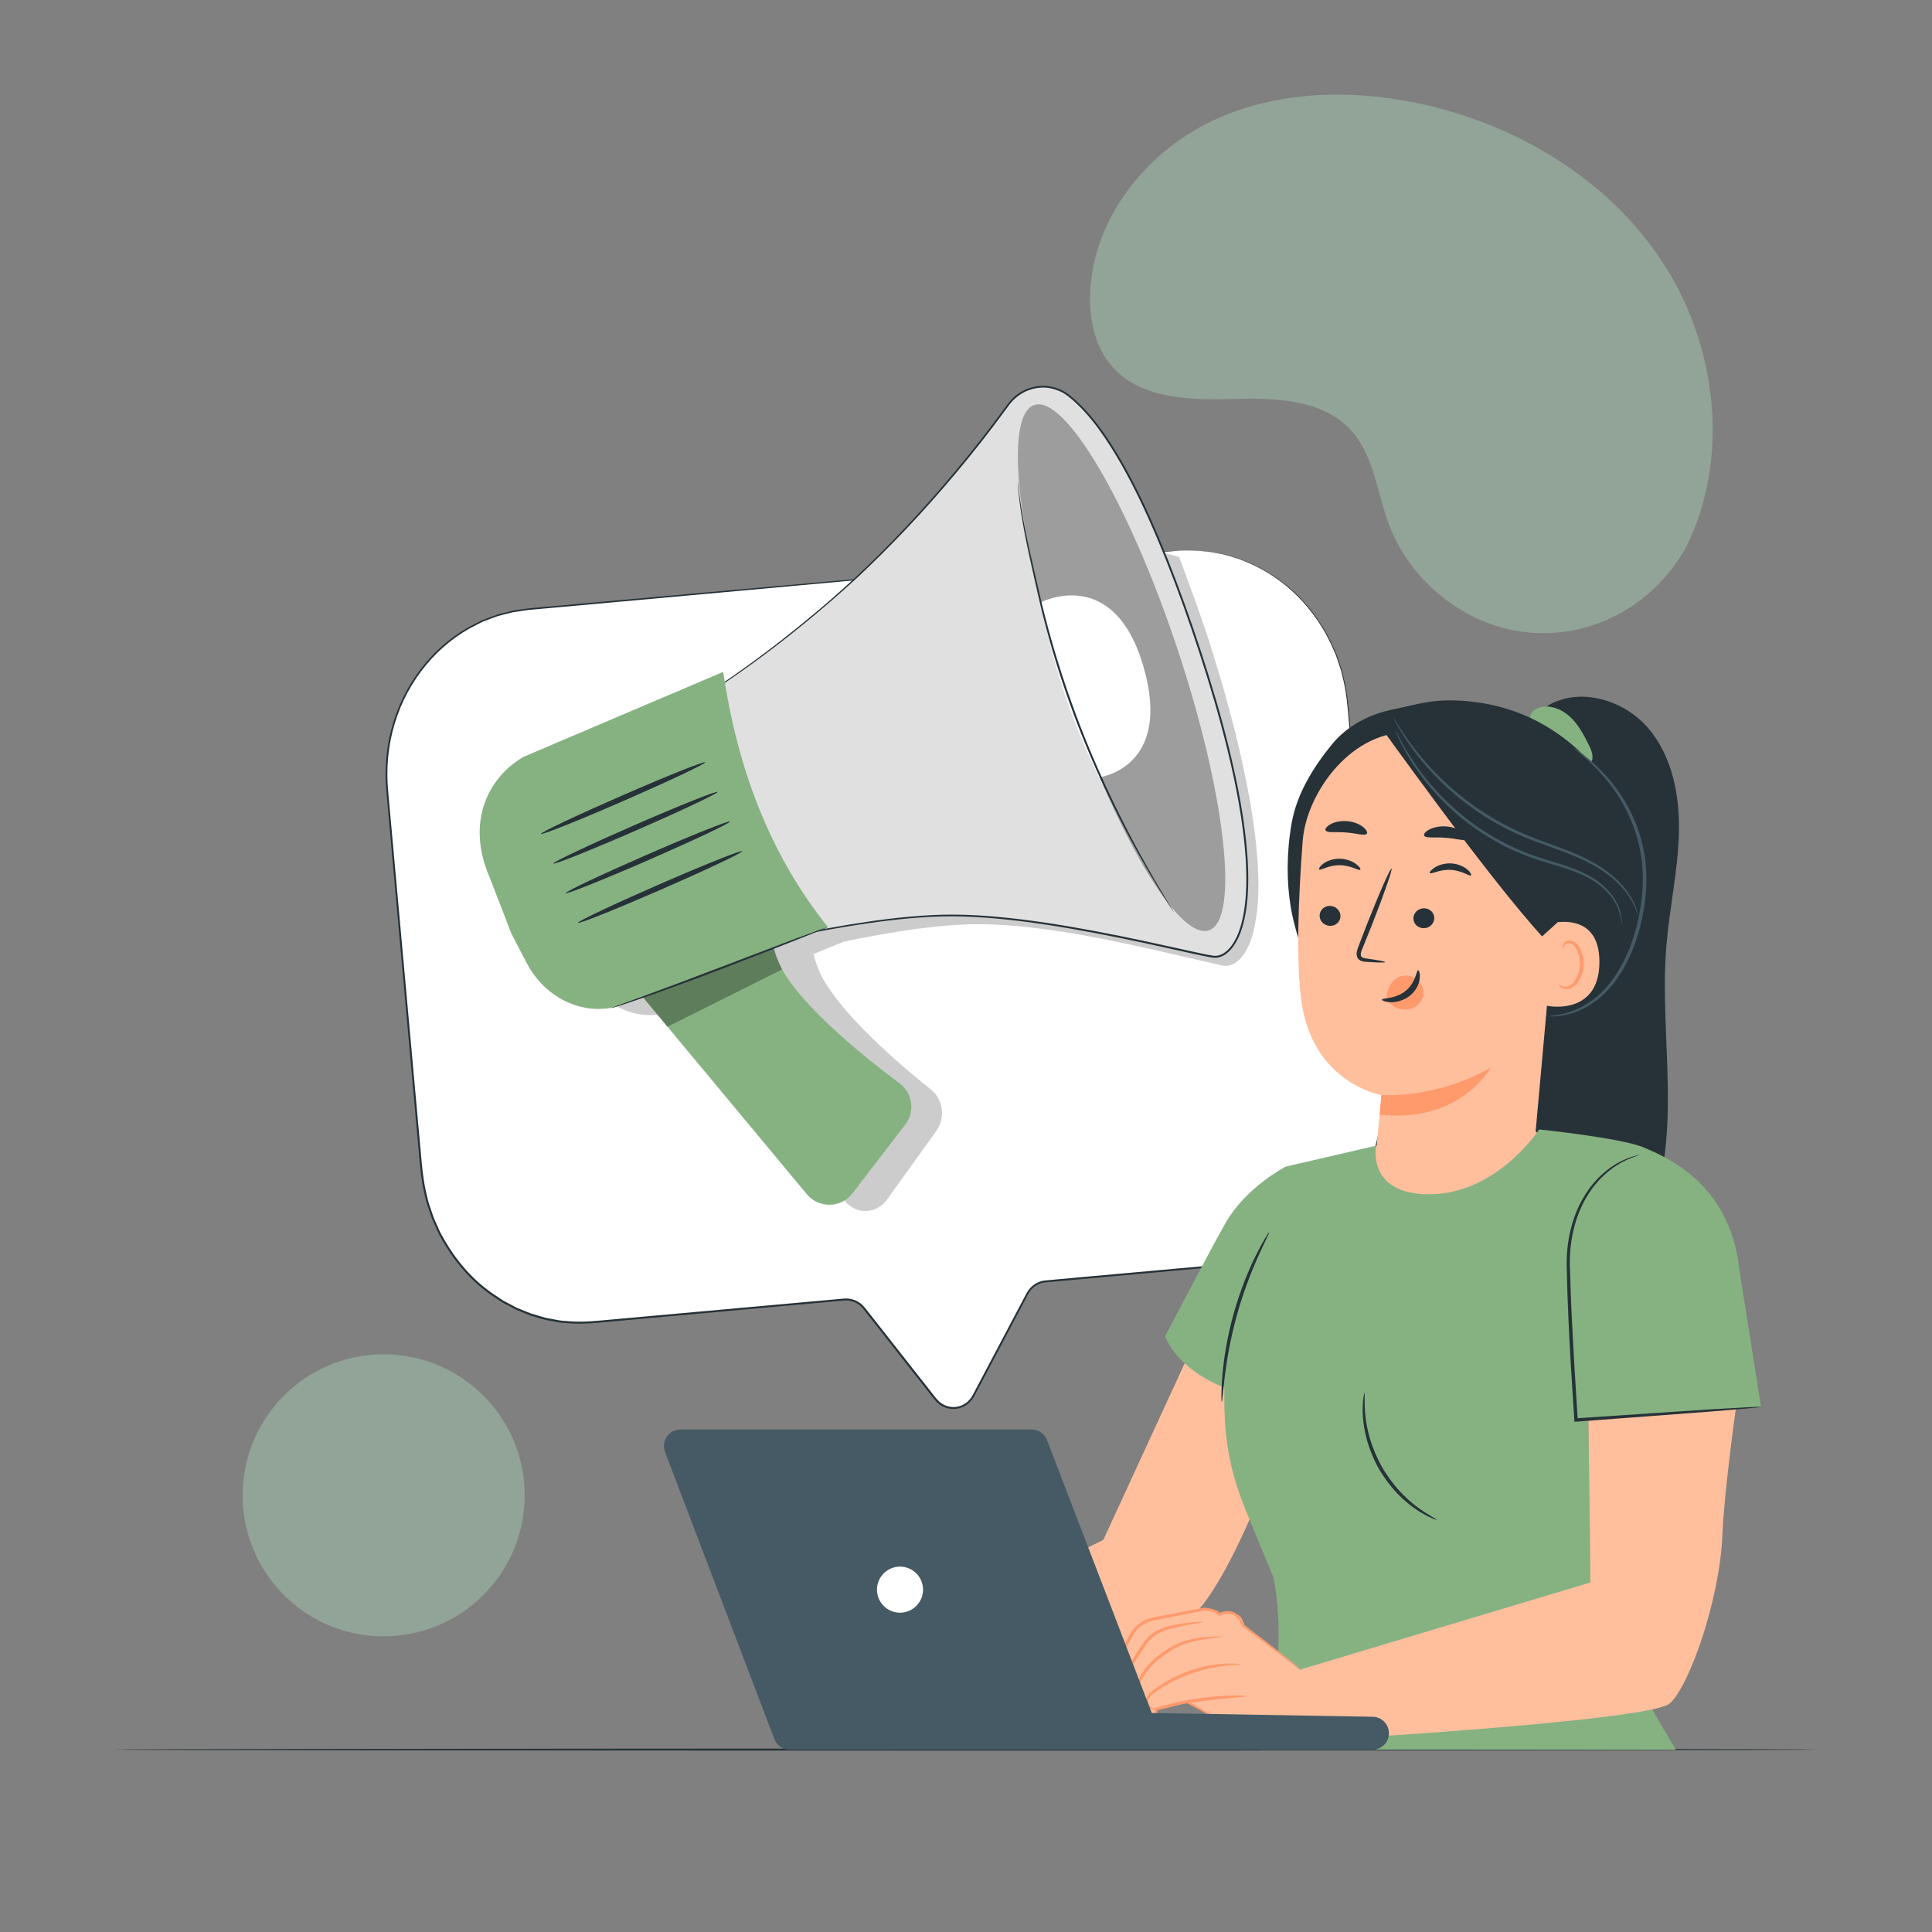 <svg width="154" height="154" viewBox="0 0 154 154" fill="none" xmlns="http://www.w3.org/2000/svg">
<rect x="0" y="0" width="154" height="154" fill="#808080" stroke="none"/>
<path d="M134.384 43.653L134.085 44.143C131.556 48.279 127.001 50.765 122.205 50.444C121.589 50.404 120.976 50.318 120.37 50.186C116.014 49.237 112.229 45.929 110.671 41.7C109.753 39.215 109.506 36.353 107.757 34.376C105.481 31.804 101.603 31.709 98.197 31.804C94.787 31.9 90.906 31.795 88.642 29.214C87.226 27.597 86.779 25.302 86.902 23.14C87.226 17.424 91.227 12.323 96.302 9.798C101.378 7.272 107.347 7.066 112.888 8.202C120.653 9.794 128.026 14.119 132.446 20.778C136.866 27.437 137.959 36.492 134.384 43.65V43.653Z" fill="#BCF5CC" fill-opacity="0.3"/>
<path d="M30.581 130.435C36.79 130.435 41.823 125.402 41.823 119.193C41.823 112.984 36.79 107.951 30.581 107.951C24.373 107.951 19.339 112.984 19.339 119.193C19.339 125.402 24.373 130.435 30.581 130.435Z" fill="#BCF5CC" fill-opacity="0.3"/>
<path d="M144.911 139.459C144.911 139.503 114.502 139.54 77.003 139.54C39.504 139.54 9.089 139.503 9.089 139.459C9.089 139.416 39.489 139.379 77.003 139.379C114.518 139.379 144.911 139.416 144.911 139.459Z" fill="#263238"/>
<path d="M93.764 43.915L42.116 48.572C35.232 49.194 30.19 55.662 30.855 63.023L33.578 93.204C34.24 100.565 40.36 106.026 47.244 105.407L67.292 103.599C67.898 103.543 68.496 103.811 68.887 104.313L74.558 111.53C75.395 112.596 76.963 112.457 77.597 111.256L81.885 103.14C82.183 102.576 82.722 102.207 83.329 102.151L98.892 100.747C105.776 100.125 110.818 93.657 110.153 86.296L107.43 56.115C106.768 48.753 100.648 43.292 93.764 43.912V43.915Z" fill="white"/>
<path d="M93.764 43.914C93.764 43.914 93.986 43.902 94.424 43.884C94.531 43.881 94.655 43.874 94.79 43.868C94.926 43.862 95.073 43.853 95.234 43.868C95.557 43.893 95.93 43.911 96.355 43.952C96.564 43.988 96.786 44.029 97.02 44.069C97.254 44.115 97.504 44.139 97.753 44.222C98.006 44.296 98.27 44.37 98.545 44.45C98.822 44.524 99.093 44.66 99.382 44.768C100.528 45.242 101.797 45.963 103.001 47.047C104.206 48.125 105.342 49.569 106.174 51.356C106.275 51.581 106.377 51.809 106.479 52.036C106.586 52.264 106.648 52.514 106.737 52.754C106.817 52.997 106.91 53.241 106.981 53.493C107.042 53.749 107.101 54.005 107.162 54.266C107.409 55.307 107.492 56.419 107.597 57.559C108.013 62.127 108.484 67.329 109.007 73.076C109.269 75.95 109.54 78.962 109.827 82.1C109.897 82.886 109.968 83.677 110.042 84.478C110.079 84.879 110.116 85.279 110.153 85.686L110.209 86.292L110.236 86.908C110.316 88.55 110.119 90.238 109.602 91.864C109.087 93.487 108.256 95.049 107.129 96.401C106.001 97.756 104.575 98.902 102.934 99.687C102.117 100.091 101.24 100.371 100.343 100.58C100.122 100.651 99.888 100.66 99.663 100.7L98.976 100.799C98.517 100.848 98.055 100.885 97.593 100.928C95.742 101.095 93.863 101.267 91.963 101.437C90.062 101.609 88.137 101.782 86.191 101.957C85.217 102.046 84.241 102.136 83.259 102.225C82.787 102.284 82.353 102.561 82.079 102.949C81.943 103.14 81.842 103.374 81.722 103.589L81.374 104.252C80.44 106.02 79.498 107.803 78.546 109.605C78.309 110.054 78.069 110.507 77.832 110.96C77.712 111.182 77.604 111.425 77.425 111.628C77.256 111.832 77.043 112.004 76.8 112.124C76.316 112.361 75.728 112.367 75.235 112.149C74.986 112.041 74.77 111.872 74.588 111.671C74.407 111.471 74.262 111.265 74.099 111.062C72.814 109.429 71.521 107.781 70.218 106.121C69.891 105.705 69.565 105.29 69.238 104.874C69.075 104.667 68.912 104.452 68.746 104.255C68.576 104.064 68.367 103.91 68.136 103.805C67.902 103.7 67.649 103.651 67.394 103.657C67.138 103.673 66.864 103.703 66.602 103.725C66.069 103.774 65.536 103.82 65.003 103.87C60.731 104.255 56.398 104.646 52.012 105.043C50.916 105.142 49.822 105.24 48.732 105.339C47.645 105.434 46.548 105.564 45.455 105.484C45.181 105.462 44.906 105.45 44.638 105.419L43.831 105.274C43.699 105.25 43.563 105.231 43.431 105.197L43.04 105.083L42.258 104.852L41.503 104.544L41.127 104.39L40.767 104.199L40.049 103.82L39.372 103.374C37.567 102.179 36.147 100.491 35.133 98.631C35.069 98.514 34.998 98.403 34.943 98.283L34.779 97.919L34.456 97.192C34.361 96.946 34.283 96.693 34.197 96.444C34.12 96.191 34.012 95.948 33.96 95.689C33.689 94.673 33.538 93.626 33.452 92.594C32.706 84.318 31.989 76.338 31.305 68.733C31.136 66.833 30.966 64.954 30.8 63.103C30.628 61.243 30.8 59.37 31.336 57.633C32.383 54.149 34.825 51.22 37.89 49.708L38.463 49.425L39.057 49.203C39.255 49.129 39.452 49.052 39.652 48.984L40.262 48.827C40.465 48.778 40.668 48.719 40.872 48.673L41.491 48.584L42.107 48.495L42.72 48.439C44.352 48.294 45.95 48.15 47.521 48.008C50.66 47.727 53.672 47.456 56.549 47.198C68.049 46.172 77.354 45.34 83.788 44.768C87.004 44.484 89.499 44.266 91.196 44.115C92.04 44.041 92.686 43.985 93.121 43.948C93.555 43.911 93.777 43.896 93.777 43.896C93.777 43.896 93.555 43.921 93.121 43.964C92.686 44.004 92.04 44.065 91.196 44.145C89.502 44.303 87.007 44.531 83.791 44.829C77.36 45.414 68.056 46.264 56.558 47.312C53.684 47.574 50.672 47.845 47.534 48.131C45.966 48.273 44.364 48.417 42.732 48.565L42.119 48.621L41.509 48.71L40.896 48.799C40.696 48.846 40.496 48.901 40.296 48.95L39.692 49.104C39.495 49.169 39.301 49.249 39.104 49.32L38.515 49.542L37.949 49.822C34.918 51.319 32.503 54.217 31.468 57.67C30.939 59.392 30.769 61.243 30.942 63.087C31.108 64.939 31.28 66.817 31.45 68.718C32.137 76.322 32.857 84.302 33.606 92.575C33.692 93.61 33.843 94.636 34.111 95.646C34.16 95.902 34.268 96.142 34.345 96.391C34.431 96.638 34.505 96.887 34.601 97.131L34.921 97.848L35.081 98.209C35.137 98.326 35.208 98.44 35.272 98.554C36.276 100.392 37.678 102.059 39.461 103.238L40.129 103.679L40.838 104.055L41.192 104.242L41.565 104.393L42.31 104.695L43.083 104.923L43.471 105.037C43.6 105.068 43.736 105.086 43.868 105.114L44.663 105.259C44.931 105.293 45.202 105.302 45.47 105.324C46.548 105.407 47.632 105.277 48.722 105.182C49.813 105.083 50.906 104.985 52.003 104.886C56.389 104.492 60.722 104.101 64.994 103.716C65.527 103.666 66.06 103.62 66.593 103.571C66.861 103.549 67.119 103.519 67.394 103.503C67.674 103.494 67.951 103.553 68.207 103.663C68.459 103.777 68.687 103.947 68.872 104.153C69.047 104.366 69.204 104.572 69.371 104.781C69.697 105.197 70.024 105.613 70.35 106.029C71.656 107.689 72.95 109.337 74.231 110.969C74.391 111.169 74.548 111.388 74.715 111.57C74.881 111.751 75.081 111.912 75.309 112.007C75.762 112.21 76.298 112.204 76.741 111.986C76.963 111.875 77.157 111.718 77.314 111.53C77.474 111.345 77.579 111.114 77.702 110.886C77.942 110.433 78.18 109.98 78.417 109.531C79.368 107.729 80.314 105.943 81.247 104.178L81.598 103.516C81.719 103.297 81.817 103.072 81.968 102.856C82.267 102.434 82.738 102.136 83.252 102.071C84.238 101.982 85.217 101.892 86.191 101.803C88.137 101.628 90.062 101.455 91.963 101.283C93.863 101.113 95.739 100.944 97.593 100.777C98.055 100.734 98.517 100.697 98.976 100.648L99.656 100.55C99.881 100.509 100.112 100.5 100.331 100.432C101.218 100.226 102.084 99.949 102.89 99.552C104.514 98.775 105.924 97.642 107.039 96.305C108.157 94.966 108.98 93.422 109.491 91.815C110.005 90.204 110.202 88.531 110.122 86.905L110.098 86.295L110.042 85.689C110.005 85.285 109.971 84.882 109.934 84.481C109.864 83.68 109.793 82.889 109.722 82.103C109.442 78.965 109.171 75.953 108.912 73.079C108.398 67.329 107.932 62.127 107.523 57.559C107.421 56.416 107.338 55.31 107.095 54.276C107.033 54.017 106.975 53.761 106.913 53.509C106.839 53.259 106.75 53.016 106.67 52.773C106.583 52.532 106.522 52.286 106.414 52.058C106.312 51.83 106.211 51.602 106.112 51.38C105.287 49.603 104.159 48.165 102.967 47.087C101.772 46.003 100.513 45.282 99.37 44.805C99.081 44.694 98.813 44.558 98.535 44.484C98.261 44.404 97.996 44.327 97.747 44.253C97.497 44.167 97.248 44.142 97.017 44.096C96.783 44.053 96.561 44.013 96.355 43.976C95.933 43.933 95.56 43.914 95.237 43.887C95.076 43.868 94.929 43.874 94.793 43.881C94.658 43.884 94.537 43.89 94.427 43.893C93.992 43.905 93.767 43.908 93.767 43.908L93.764 43.914Z" fill="#263238"/>
<g opacity="0.2">
<path d="M100.282 69.417C100.149 66.38 99.598 63.347 98.923 60.325C98.766 59.657 98.609 58.988 98.452 58.323C98.289 57.661 98.101 57.008 97.925 56.352C97.587 55.04 97.198 53.752 96.804 52.48C96.047 49.921 94.888 46.825 93.995 44.414C92.428 43.853 90.426 43.77 88.054 44.093L70.729 46.594C67.172 50.081 63.895 52.776 61.187 54.769C61.15 54.529 61.113 54.291 61.079 54.051L46.215 60.821C43.422 62.564 41.983 66.186 43.659 70.363L45.304 74.915L46.443 77.256C47.768 79.972 50.413 81.343 52.887 80.795L52.733 80.856C52.794 80.835 52.856 80.81 52.917 80.789C53.352 80.69 53.78 80.536 54.196 80.314C54.497 80.2 54.796 80.089 55.092 79.975L67.307 95.69C68.2 96.838 69.854 96.802 70.704 95.619L74.638 90.139C75.377 89.108 75.186 87.632 74.213 86.853C71.662 84.82 67.116 80.918 65.456 77.758C65.394 77.625 64.914 76.547 64.862 76.042C65.638 75.722 66.436 75.395 67.255 75.06C68.157 74.872 69.081 74.693 70.03 74.521C71.989 74.176 74.049 73.868 76.199 73.726C78.346 73.578 80.582 73.726 82.876 74.019C87.481 74.589 92.277 75.787 97.343 76.945L97.59 76.988L97.873 76.976C98.064 76.972 98.227 76.862 98.4 76.8C98.544 76.686 98.698 76.578 98.834 76.452L99.185 76.018C99.567 75.38 99.853 74.672 99.986 73.933C100.291 72.463 100.365 70.936 100.279 69.42L100.282 69.417Z" fill="black"/>
</g>
<path d="M49.668 58.998C49.668 58.998 55.886 56.632 65.542 48.461C72.602 42.486 77.973 35.574 80.351 32.291C81.494 30.714 83.631 30.338 85.162 31.512C87.524 33.323 90.934 38.041 95.123 50.334C102.508 72.001 98.544 76.48 96.743 76.267C94.941 76.052 82.96 72.802 75.232 72.972C67.504 73.144 55.917 76.316 55.917 76.316L49.668 59.001V58.998Z" fill="#E0E0E0"/>
<path d="M49.668 58.997C49.668 58.997 49.708 59.099 49.782 59.296C49.856 59.496 49.964 59.789 50.105 60.174C50.389 60.95 50.804 62.09 51.347 63.571C52.425 66.534 53.992 70.855 55.97 76.295L55.908 76.264C59.293 75.365 63.155 74.465 67.449 73.738C69.596 73.384 71.853 73.07 74.213 72.947C76.575 72.817 79.03 72.993 81.537 73.301C84.044 73.615 86.609 74.071 89.228 74.598C90.537 74.859 91.861 75.146 93.195 75.442C93.863 75.589 94.534 75.737 95.209 75.885C95.548 75.959 95.886 76.03 96.225 76.098C96.395 76.131 96.564 76.156 96.734 76.184C96.897 76.196 97.06 76.187 97.217 76.131C97.534 76.033 97.805 75.808 98.03 75.552C98.252 75.291 98.427 74.989 98.578 74.678C98.868 74.043 99.04 73.356 99.157 72.657C99.385 71.256 99.376 69.811 99.29 68.367C99.093 65.475 98.523 62.567 97.815 59.666C97.177 57.06 96.413 54.519 95.603 52.033C94.79 49.548 93.928 47.121 92.994 44.771C92.058 42.421 91.063 40.142 89.918 37.995C89.348 36.923 88.732 35.885 88.07 34.9C87.404 33.917 86.674 32.987 85.837 32.192C85.63 31.989 85.408 31.804 85.187 31.625C85.079 31.53 84.956 31.462 84.842 31.379C84.718 31.311 84.598 31.237 84.469 31.182C83.958 30.957 83.391 30.849 82.837 30.911C82.285 30.966 81.749 31.154 81.3 31.465L81.13 31.582L80.973 31.715C80.865 31.798 80.773 31.899 80.677 31.998C80.496 32.198 80.336 32.42 80.172 32.645C78.87 34.425 77.542 36.107 76.212 37.693C73.553 40.868 70.886 43.665 68.311 46.065C63.118 50.823 58.431 54.116 55.077 56.17C53.395 57.193 52.04 57.907 51.106 58.357C50.641 58.585 50.278 58.742 50.035 58.846C49.788 58.951 49.662 58.994 49.662 58.994C49.708 58.973 49.807 58.93 50.028 58.831C50.272 58.723 50.629 58.56 51.094 58.326C52.021 57.867 53.37 57.143 55.046 56.114C56.718 55.083 58.717 53.737 60.95 52.058C61.505 51.636 62.087 51.205 62.666 50.734C63.251 50.272 63.855 49.794 64.461 49.283C65.69 48.282 66.947 47.176 68.234 45.981C70.803 43.579 73.458 40.782 76.11 37.607C77.437 36.021 78.759 34.339 80.058 32.562C80.219 32.34 80.382 32.112 80.573 31.903C80.671 31.801 80.767 31.696 80.878 31.607L81.041 31.468L81.216 31.348C81.688 31.025 82.245 30.828 82.821 30.769C83.397 30.704 83.992 30.815 84.528 31.049C84.663 31.108 84.789 31.185 84.915 31.256C85.036 31.342 85.165 31.416 85.273 31.512C85.501 31.693 85.726 31.881 85.935 32.087C86.785 32.894 87.521 33.831 88.19 34.816C88.858 35.808 89.474 36.846 90.047 37.924C91.196 40.077 92.194 42.362 93.133 44.715C94.069 47.072 94.935 49.499 95.748 51.987C96.558 54.476 97.325 57.02 97.962 59.632C98.671 62.539 99.244 65.453 99.441 68.361C99.53 69.811 99.536 71.268 99.305 72.685C99.185 73.393 99.01 74.093 98.711 74.745C98.554 75.066 98.372 75.38 98.138 75.654C97.901 75.925 97.611 76.165 97.257 76.279C97.085 76.341 96.891 76.356 96.709 76.338C96.536 76.307 96.361 76.282 96.188 76.249C95.847 76.181 95.505 76.11 95.169 76.036C94.494 75.888 93.823 75.737 93.154 75.592C91.818 75.297 90.5 75.01 89.191 74.745C86.576 74.219 84.013 73.76 81.512 73.443C79.011 73.132 76.566 72.953 74.213 73.079C71.859 73.199 69.608 73.51 67.461 73.858C63.174 74.576 59.308 75.469 55.927 76.359L55.88 76.372L55.865 76.329C53.906 70.868 52.351 66.531 51.285 63.559C50.755 62.077 50.349 60.938 50.072 60.162C49.936 59.78 49.831 59.487 49.764 59.29C49.696 59.093 49.662 58.997 49.662 58.997H49.668Z" fill="#263238"/>
<g opacity="0.3">
<path d="M93.817 51.611C97.673 63.171 98.825 73.261 96.385 74.148C93.946 75.038 88.843 66.386 84.983 54.827C81.127 43.268 79.975 33.178 82.415 32.291C84.854 31.4 89.957 40.052 93.817 51.611Z" fill="black"/>
</g>
<path d="M82.95 48.023C82.95 48.023 88.753 44.962 91.134 53.099C93.515 61.237 87.611 61.96 87.611 61.96C85.553 57.852 83.985 53.222 82.95 48.023Z" fill="white"/>
<path d="M43.807 67.899L46.194 76.227C46.502 77.299 47.524 78.001 48.633 77.906C49.394 77.841 50.136 78.149 50.623 78.737L64.314 95.191C65.268 96.34 67.042 96.302 67.951 95.12L72.161 89.641C72.953 88.609 72.75 87.133 71.706 86.354C68.613 84.047 62.77 79.341 61.797 76.036C61.178 73.933 61.258 72.901 61.517 72.399C61.859 71.74 61.948 70.979 61.655 70.298L59.543 65.361C59.148 64.437 58.203 63.87 57.202 63.956L45.843 64.936C44.383 65.062 43.4 66.488 43.804 67.899H43.807Z" fill="#86B282"/>
<path opacity="0.3" d="M50.666 78.787L53.207 81.842L62.342 77.271C62.342 77.271 61.637 75.836 61.696 75.405L50.666 78.787Z" fill="black"/>
<path d="M39.002 69.867L40.764 74.419L41.983 76.76C43.656 79.969 47.309 81.309 50.29 79.812L65.995 73.899C61.298 68.04 58.766 61.138 57.645 53.555L41.737 60.325C38.746 62.068 37.206 65.69 39.002 69.867Z" fill="#86B282"/>
<path d="M56.213 60.762C56.259 60.873 53.367 62.24 49.754 63.817C46.138 65.394 43.169 66.58 43.123 66.469C43.077 66.358 45.966 64.991 49.582 63.414C53.195 61.837 56.164 60.651 56.213 60.762Z" fill="#263238"/>
<path d="M57.196 63.124C57.242 63.235 54.35 64.603 50.737 66.18C47.121 67.757 44.152 68.942 44.105 68.832C44.059 68.721 46.948 67.353 50.564 65.776C54.177 64.199 57.146 63.014 57.196 63.124Z" fill="#263238"/>
<path d="M58.178 65.487C58.224 65.598 55.332 66.966 51.719 68.543C48.103 70.12 45.138 71.305 45.088 71.194C45.042 71.084 47.931 69.716 51.547 68.139C55.16 66.562 58.129 65.376 58.178 65.487Z" fill="#263238"/>
<path d="M59.161 67.85C59.207 67.96 56.315 69.328 52.702 70.905C49.086 72.482 46.12 73.668 46.071 73.557C46.024 73.446 48.916 72.078 52.529 70.501C56.142 68.924 59.111 67.739 59.161 67.85Z" fill="#263238"/>
<path d="M65.998 73.895C65.998 73.895 65.943 73.929 65.829 73.979C65.699 74.031 65.533 74.099 65.333 74.185C64.88 74.364 64.258 74.613 63.494 74.915C61.942 75.525 59.795 76.369 57.414 77.277C55.033 78.189 52.865 78.978 51.288 79.523C50.5 79.797 49.859 80.009 49.412 80.151C49.203 80.216 49.033 80.271 48.898 80.311C48.781 80.345 48.716 80.364 48.716 80.357C48.716 80.351 48.775 80.326 48.889 80.28C49.021 80.231 49.188 80.169 49.391 80.093C49.85 79.926 50.478 79.695 51.248 79.415C52.816 78.845 54.978 78.038 57.356 77.126C59.727 76.224 61.874 75.408 63.451 74.807C64.221 74.524 64.849 74.293 65.308 74.126C65.515 74.056 65.684 73.994 65.817 73.951C65.933 73.911 65.995 73.895 65.998 73.899V73.895Z" fill="#263238"/>
<path d="M93.567 72.722C93.567 72.722 93.546 72.697 93.509 72.645C93.469 72.586 93.419 72.509 93.355 72.411C93.216 72.195 93.022 71.893 92.776 71.508C92.283 70.717 91.584 69.565 90.768 68.111C89.141 65.207 87.075 61.073 85.347 56.287C84.478 53.897 83.776 51.571 83.231 49.437C83.086 48.904 82.966 48.381 82.849 47.872C82.732 47.364 82.621 46.871 82.51 46.394C82.298 45.439 82.094 44.549 81.922 43.733C81.574 42.103 81.358 40.77 81.254 39.843C81.198 39.381 81.167 39.02 81.149 38.774C81.143 38.66 81.136 38.568 81.13 38.497C81.13 38.435 81.127 38.401 81.13 38.401C81.13 38.401 81.139 38.432 81.146 38.494L81.18 38.771C81.207 39.014 81.247 39.375 81.312 39.834C81.435 40.755 81.669 42.082 82.03 43.705C82.214 44.518 82.418 45.405 82.636 46.36C82.747 46.837 82.864 47.33 82.981 47.835C83.102 48.344 83.225 48.864 83.369 49.394C83.924 51.522 84.626 53.838 85.492 56.225C87.216 61.002 89.261 65.136 90.86 68.049C91.661 69.506 92.345 70.667 92.822 71.468C93.056 71.859 93.244 72.167 93.373 72.386C93.432 72.485 93.478 72.565 93.515 72.626C93.546 72.682 93.561 72.71 93.558 72.713L93.567 72.722Z" fill="#263238"/>
<path d="M96.712 107.772L94.805 107.856L87.946 122.744L77.099 128.153L77.616 133.737C77.616 133.737 90.971 131.273 94.3 129.409C97.63 127.546 101.874 115.439 101.874 115.439C101.896 115.525 97.362 107.779 97.362 107.779" fill="#FFBF9D"/>
<path d="M77.733 121.38L76.344 119.917C76.076 119.744 75.762 119.658 75.445 119.667L71.04 119.8C70.209 119.883 69.46 120.336 69.001 121.035L67.4 123.76C67.4 123.76 66.322 125.627 66.46 126.08C66.667 126.763 67.391 126.625 67.391 126.625C67.391 126.625 67.544 127.487 67.831 127.663C68.311 127.955 68.9 127.731 68.9 127.731C69.06 128.06 69.402 128.282 69.768 128.254C69.842 128.248 69.919 128.236 69.996 128.211C70.52 128.054 70.754 127.041 70.754 127.041L72.987 126.628C72.987 126.628 76.193 128.772 77.326 130.179C78.457 131.584 81.42 130.512 81.42 130.512L82.529 125.214L77.736 121.38H77.733Z" fill="#FFBF9D"/>
<path d="M74.487 122.014C74.49 122.045 74.132 122.113 73.523 122.174C72.916 122.242 72.057 122.267 71.09 122.393L71.194 122.316C71.037 122.661 70.843 123.018 70.621 123.369C69.938 124.463 69.131 125.316 68.502 125.876C67.871 126.434 67.415 126.693 67.397 126.665C67.372 126.631 67.782 126.317 68.367 125.732C68.949 125.147 69.716 124.29 70.384 123.222C70.6 122.877 70.791 122.532 70.948 122.202L70.982 122.134L71.052 122.125C72.047 122.014 72.904 122.023 73.51 122.005C74.117 121.993 74.481 121.98 74.484 122.014H74.487Z" fill="#FF9A6C"/>
<path d="M74.588 124.114C74.595 124.142 74.293 124.256 73.76 124.336C73.227 124.413 72.46 124.438 71.604 124.262L71.761 124.173C71.672 124.435 71.567 124.703 71.441 124.971C70.976 125.947 70.32 126.692 69.784 127.145C69.248 127.601 68.853 127.792 68.838 127.764C68.814 127.727 69.165 127.481 69.651 127C70.138 126.523 70.742 125.787 71.191 124.851C71.314 124.592 71.416 124.333 71.508 124.084L71.549 123.97L71.666 123.994C73.313 124.361 74.585 124.031 74.595 124.114H74.588Z" fill="#FF9A6C"/>
<path d="M80.178 125.202C78.87 124.592 77.561 123.985 76.248 123.375C75.703 123.123 75.137 122.864 74.539 122.867C73.892 122.867 73.292 123.175 72.719 123.471C72.013 123.834 71.308 124.201 70.606 124.564C70.492 124.623 70.366 124.694 70.326 124.817C70.273 124.977 70.39 125.143 70.507 125.263C71.564 126.332 73.461 126.409 74.601 125.43C74.939 126.354 75.291 127.296 75.925 128.045C76.559 128.796 77.548 129.326 78.515 129.147" fill="#FFBF9D"/>
<path d="M78.515 129.15C78.515 129.15 78.481 129.169 78.411 129.184C78.34 129.203 78.232 129.215 78.09 129.221C77.81 129.227 77.382 129.175 76.908 128.935C76.436 128.701 75.922 128.276 75.515 127.666C75.1 127.059 74.792 126.295 74.487 125.473L74.684 125.525C74.105 126.037 73.261 126.308 72.395 126.24C71.964 126.209 71.524 126.092 71.12 125.883C70.923 125.772 70.726 125.649 70.554 125.491C70.467 125.411 70.378 125.341 70.301 125.233C70.227 125.131 70.147 124.983 70.19 124.805C70.224 124.66 70.338 124.567 70.424 124.512C70.517 124.453 70.597 124.416 70.68 124.373C70.843 124.287 71.006 124.204 71.17 124.121C71.493 123.954 71.813 123.788 72.127 123.628C72.756 123.317 73.35 122.95 74.022 122.803C74.699 122.639 75.365 122.849 75.885 123.086C76.418 123.329 76.895 123.563 77.339 123.776C78.189 124.192 78.891 124.534 79.43 124.795C79.92 125.042 80.188 125.187 80.182 125.205C80.172 125.223 79.889 125.109 79.384 124.894C78.836 124.651 78.121 124.336 77.256 123.955C76.803 123.751 76.316 123.533 75.793 123.298C75.272 123.077 74.681 122.901 74.074 123.055C73.467 123.194 72.882 123.554 72.251 123.871C71.936 124.035 71.619 124.201 71.293 124.37C71.129 124.453 70.966 124.54 70.803 124.623C70.637 124.709 70.461 124.792 70.455 124.875C70.421 124.977 70.572 125.159 70.735 125.288C70.889 125.43 71.068 125.544 71.247 125.645C71.613 125.836 72.016 125.944 72.414 125.978C73.209 126.046 73.988 125.799 74.521 125.344L74.656 125.227L74.715 125.396C75.007 126.221 75.297 126.97 75.682 127.561C76.058 128.156 76.529 128.568 76.972 128.815C77.878 129.311 78.522 129.11 78.512 129.16L78.515 129.15Z" fill="#FF9A6C"/>
<path d="M132.822 75.445C133.062 72.457 133.734 69.506 133.823 66.51C133.912 63.513 133.336 60.346 131.396 58.061C129.456 55.776 125.889 54.71 123.332 56.275L122.658 58.785C122.837 70.384 121.91 82.094 122.088 93.694C122.113 95.218 123.249 96.672 123.844 98.073C124.441 99.475 125.747 100.688 127.272 100.697C129.265 100.71 130.706 98.785 131.451 96.937C134.156 90.235 132.246 82.646 132.822 75.442V75.445Z" fill="#263238"/>
<path d="M126.68 59.447C126.295 58.677 125.901 57.898 125.301 57.282C124.7 56.666 123.853 56.232 123 56.336C122.599 56.386 122.181 56.583 122.02 56.956C121.86 57.328 122.113 57.855 122.516 57.849L122.596 57.929C123.437 58.782 124.297 59.62 125.171 60.436C125.39 60.642 125.621 60.852 125.901 60.959C126.185 61.067 126.536 61.049 126.748 60.839C127.102 60.488 126.902 59.894 126.677 59.447H126.68Z" fill="#86B282"/>
<path d="M128.171 62.496C125.436 58.649 121.577 56.281 116.874 55.883C114.222 55.659 113.085 56.136 111.139 56.524C109.192 56.909 107.397 57.818 106.146 59.361C104.661 61.193 103.377 63.269 102.961 65.588C102.536 67.972 102.558 70.335 102.884 72.303C103.279 74.693 104.649 78.398 105.937 80.45L109.978 81.223C113.356 81.568 116.781 81.912 120.132 81.364C123.483 80.816 126.81 79.258 128.772 76.486C131.498 72.636 130.903 66.34 128.168 62.496H128.171Z" fill="#263238"/>
<path d="M122.716 62.087L114.764 58.283L112.611 58.387C107.806 58.079 104.132 63.152 103.836 67.042C103.507 71.364 103.279 76.652 103.747 79.886C104.692 86.388 110.125 87.293 110.125 87.293C110.125 87.293 109.78 90.7 109.596 92.85L122.171 92.794L124.728 64.43C124.768 63.245 123.893 62.228 122.716 62.09V62.087Z" fill="#FFBF9D"/>
<path d="M113.461 79.035C113.44 78.694 113.273 78.383 113.045 78.161C112.596 77.717 111.896 77.631 111.361 77.948C110.825 78.269 110.483 78.974 110.532 79.655C110.794 80.07 111.216 80.366 111.699 80.443C111.773 80.455 111.85 80.462 111.927 80.465C112.297 80.48 112.682 80.382 112.981 80.129C113.282 79.876 113.486 79.457 113.458 79.035H113.461Z" fill="#FF9A6C"/>
<path d="M105.188 72.95C105.167 73.39 105.521 73.769 105.98 73.8C106.436 73.831 106.827 73.501 106.848 73.061C106.87 72.62 106.516 72.241 106.057 72.21C105.598 72.18 105.21 72.512 105.188 72.95Z" fill="#263238"/>
<path d="M105.154 69.303C105.256 69.414 105.894 68.955 106.787 68.967C107.68 68.967 108.333 69.439 108.432 69.328C108.481 69.278 108.376 69.081 108.093 68.872C107.812 68.659 107.335 68.453 106.778 68.447C106.22 68.444 105.749 68.641 105.475 68.847C105.198 69.054 105.102 69.251 105.151 69.3L105.154 69.303Z" fill="#263238"/>
<path d="M110.412 76.689C110.418 76.64 109.861 76.535 108.961 76.409C108.733 76.381 108.518 76.335 108.481 76.178C108.428 76.011 108.527 75.768 108.641 75.503C108.863 74.952 109.097 74.376 109.34 73.769C110.31 71.302 111.019 69.272 110.917 69.235C110.819 69.198 109.95 71.166 108.977 73.634C108.743 74.243 108.518 74.823 108.305 75.377C108.216 75.636 108.062 75.928 108.176 76.273C108.234 76.446 108.401 76.572 108.549 76.612C108.693 76.658 108.823 76.661 108.937 76.671C109.842 76.732 110.406 76.741 110.412 76.692V76.689Z" fill="#263238"/>
<path d="M110.116 87.284C110.116 87.284 114.478 87.623 118.836 85.079C118.836 85.079 116.461 89.548 109.975 88.855L110.113 87.284H110.116Z" fill="#FF9A6C"/>
<path d="M113.039 77.342C112.894 77.333 112.879 78.303 112.038 78.984C111.2 79.664 110.165 79.541 110.156 79.677C110.141 79.738 110.384 79.868 110.821 79.886C111.25 79.907 111.878 79.775 112.392 79.362C112.907 78.947 113.131 78.383 113.168 77.986C113.212 77.579 113.107 77.339 113.039 77.342Z" fill="#263238"/>
<path d="M105.669 66.198C105.817 66.42 106.503 66.282 107.304 66.359C108.108 66.411 108.764 66.654 108.943 66.46C109.023 66.365 108.937 66.152 108.663 65.927C108.391 65.706 107.92 65.496 107.369 65.453C106.818 65.41 106.322 65.539 106.023 65.718C105.718 65.897 105.601 66.094 105.666 66.202L105.669 66.198Z" fill="#263238"/>
<path d="M114.327 73.19C114.32 73.63 113.942 73.988 113.483 73.988C113.024 73.988 112.657 73.637 112.663 73.196C112.67 72.756 113.048 72.398 113.507 72.398C113.966 72.398 114.333 72.753 114.327 73.19Z" fill="#263238"/>
<path d="M117.25 69.778C117.142 69.879 116.535 69.383 115.639 69.34C114.746 69.285 114.065 69.713 113.976 69.596C113.929 69.544 114.046 69.356 114.342 69.162C114.635 68.968 115.124 68.792 115.682 68.823C116.239 68.854 116.698 69.082 116.957 69.306C117.222 69.531 117.305 69.731 117.253 69.778H117.25Z" fill="#263238"/>
<path d="M116.908 66.882C116.723 67.076 116.042 66.83 115.214 66.78C114.385 66.703 113.674 66.839 113.523 66.62C113.458 66.513 113.578 66.315 113.895 66.14C114.207 65.964 114.721 65.832 115.291 65.875C115.86 65.921 116.344 66.127 116.621 66.352C116.905 66.577 116.991 66.79 116.908 66.885V66.882Z" fill="#263238"/>
<path d="M122.88 75.216C122.886 74.733 123.462 73.603 123.939 73.532C125.217 73.35 127.512 73.483 127.49 76.719C127.463 81.142 123.028 80.203 123.018 80.077C123.012 79.978 122.852 76.886 122.88 75.216Z" fill="#FFBF9D"/>
<path d="M124.25 78.466C124.269 78.45 124.327 78.521 124.457 78.58C124.583 78.638 124.802 78.681 125.033 78.595C125.501 78.426 125.898 77.686 125.926 76.889C125.941 76.485 125.858 76.103 125.716 75.783C125.584 75.46 125.374 75.232 125.14 75.189C124.906 75.133 124.74 75.272 124.685 75.398C124.623 75.521 124.651 75.611 124.629 75.617C124.617 75.629 124.534 75.543 124.571 75.361C124.589 75.272 124.641 75.17 124.746 75.084C124.854 74.998 125.008 74.954 125.174 74.973C125.516 74.998 125.821 75.315 125.975 75.663C126.148 76.014 126.249 76.445 126.234 76.898C126.2 77.788 125.738 78.62 125.097 78.801C124.786 78.882 124.527 78.786 124.392 78.678C124.256 78.567 124.232 78.469 124.247 78.463L124.25 78.466Z" fill="#FF9A6C"/>
<path d="M124.118 73.556L122.92 74.641C118.398 69.685 109.737 57.457 110.218 58.184C110.218 58.184 113.621 57.048 117.176 57.904C120.73 58.76 127.426 61.021 127.032 65.256C126.64 69.488 124.118 73.556 124.118 73.556Z" fill="#263238"/>
<path d="M130.586 73.02C130.586 73.02 130.577 72.931 130.537 72.762C130.496 72.592 130.416 72.349 130.284 72.047C130.016 71.447 129.483 70.621 128.584 69.851C127.697 69.063 126.443 68.382 124.999 67.815C123.557 67.236 121.922 66.749 120.339 65.939C118.743 65.154 117.339 64.187 116.15 63.204C114.967 62.216 114.003 61.209 113.261 60.309C112.515 59.41 111.986 58.628 111.628 58.079C111.465 57.821 111.333 57.608 111.228 57.442C111.136 57.297 111.083 57.223 111.077 57.226C111.071 57.229 111.108 57.312 111.188 57.463C111.271 57.614 111.385 57.842 111.554 58.126C111.89 58.689 112.405 59.49 113.138 60.408C113.871 61.326 114.832 62.354 116.017 63.361C117.209 64.359 118.626 65.345 120.237 66.137C121.842 66.959 123.489 67.439 124.922 68.006C126.36 68.558 127.598 69.21 128.482 69.968C129.378 70.71 129.921 71.502 130.207 72.081C130.493 72.666 130.567 73.023 130.589 73.017L130.586 73.02Z" fill="#455A64"/>
<path d="M129.258 73.627C129.258 73.627 129.326 73.27 129.154 72.654C128.987 72.041 128.522 71.194 127.638 70.467C126.764 69.719 125.479 69.204 124.059 68.776C122.63 68.357 121.087 67.843 119.59 67.018C118.093 66.198 116.769 65.237 115.688 64.227C114.601 63.223 113.738 62.2 113.082 61.292C112.417 60.389 111.983 59.589 111.672 59.047C111.536 58.785 111.428 58.572 111.339 58.403C111.262 58.258 111.216 58.181 111.21 58.184C111.203 58.187 111.234 58.27 111.299 58.421C111.376 58.597 111.474 58.816 111.595 59.084C111.884 59.641 112.3 60.46 112.953 61.381C113.6 62.308 114.456 63.352 115.546 64.375C116.63 65.404 117.97 66.383 119.482 67.212C120.995 68.046 122.575 68.567 124.001 68.973C125.421 69.389 126.68 69.876 127.54 70.587C128.411 71.28 128.886 72.087 129.07 72.676C129.268 73.267 129.231 73.627 129.261 73.624L129.258 73.627Z" fill="#455A64"/>
<path d="M123.468 81.007C123.468 80.976 123.847 80.955 124.509 80.828C125.168 80.693 126.114 80.357 127.068 79.618C128.032 78.891 128.923 77.718 129.597 76.27C130.269 74.819 130.727 73.091 130.897 71.253C130.977 70.332 130.968 69.429 130.866 68.567C130.752 67.704 130.552 66.888 130.296 66.131C129.767 64.618 129.009 63.368 128.254 62.422C126.736 60.516 125.418 59.703 125.473 59.644C125.479 59.635 125.559 59.684 125.707 59.789C125.852 59.894 126.08 60.038 126.345 60.257C126.884 60.679 127.632 61.347 128.414 62.296C129.2 63.242 129.991 64.504 130.549 66.044C130.817 66.817 131.026 67.652 131.146 68.536C131.254 69.42 131.266 70.347 131.186 71.287C131.014 73.159 130.537 74.915 129.837 76.393C129.138 77.868 128.202 79.064 127.192 79.79C126.191 80.533 125.208 80.844 124.527 80.948C124.189 81.019 123.918 81.001 123.739 81.019C123.557 81.029 123.465 81.025 123.465 81.016L123.468 81.007Z" fill="#455A64"/>
<path d="M109.694 91.325L122.177 89.976L124.463 92.055L115.552 97.294L111.619 99.33L107.738 98.15L106.506 95.837L109.694 91.325Z" fill="#FFBF9D"/>
<path d="M92.871 106.522C92.871 106.522 96.783 99.013 97.753 97.371C99.404 94.574 102.484 92.991 102.484 92.991L109.694 91.322C109.694 91.322 108.946 94.935 113.433 95.184C119.141 95.501 122.686 90.028 122.686 90.028C122.686 90.028 129.197 90.7 130.995 91.454C132.794 92.209 137.879 94.337 138.628 101.101L140.371 112.143L126.613 113.19L126.804 127.891L133.573 139.472H100.368C100.888 139.61 102.718 131.876 101.517 125.766L99.25 120.265C98.344 118.062 97.781 115.728 97.645 113.35C97.556 111.785 97.599 110.6 97.599 110.6C97.599 110.6 94.069 109.386 92.868 106.519L92.871 106.522Z" fill="#86B282"/>
<path d="M103.71 133.062L126.776 126.138L126.613 113.193L138.36 112.297C138.36 112.297 137.423 119.005 137.285 122.442C137.088 127.389 134.707 134.303 133.118 135.77C131.525 137.239 103.1 138.831 103.1 138.831L103.713 133.056L103.71 133.062Z" fill="#FFBF9D"/>
<path d="M90.629 137.134C90.82 137.448 91.18 137.636 91.541 137.575C91.612 137.562 91.689 137.541 91.766 137.51C92.271 137.303 92.141 136.25 92.141 136.25L94.596 135.653C94.596 135.653 97.99 137.488 99.247 138.779C100.504 140.072 103.353 138.726 103.353 138.726L103.959 133.349L99.062 129.563C99.062 129.563 99.361 129.788 98.988 129.04C98.612 128.291 97.199 128.695 97.199 128.695C96.946 128.328 95.995 128.264 95.995 128.264L92.015 129.037C91.196 129.197 90.49 129.717 90.102 130.457L88.612 133.275C88.612 133.275 87.866 135.28 88.045 135.717C88.316 136.379 89.021 136.173 89.021 136.173C89.021 136.173 89.317 137.43 89.656 137.448C89.995 137.467 90.632 137.134 90.632 137.134H90.629Z" fill="#FFBF9D"/>
<path d="M98.877 132.665C98.877 132.708 98.338 132.699 97.485 132.803C96.632 132.911 95.462 133.154 94.257 133.669C93.657 133.924 93.105 134.22 92.625 134.522C92.16 134.833 91.673 135.095 91.544 135.461C91.479 135.64 91.528 135.812 91.624 135.936C91.719 136.059 91.84 136.136 91.947 136.17C92.166 136.241 92.295 136.17 92.305 136.194C92.314 136.201 92.188 136.314 91.923 136.265C91.793 136.241 91.642 136.17 91.513 136.028C91.384 135.896 91.294 135.646 91.368 135.406C91.436 135.166 91.624 134.969 91.824 134.802C92.031 134.642 92.249 134.479 92.493 134.322C92.976 134.001 93.537 133.693 94.153 133.432C95.385 132.902 96.595 132.683 97.464 132.622C98.338 132.563 98.877 132.637 98.874 132.665H98.877Z" fill="#FF9A6C"/>
<path d="M99.358 135.203C99.358 135.28 97.719 135.338 95.723 135.609C93.724 135.874 92.129 136.253 92.111 136.179C92.101 136.145 92.492 136.01 93.136 135.843C93.78 135.677 94.682 135.489 95.689 135.354C96.697 135.218 97.618 135.159 98.283 135.15C98.948 135.138 99.361 135.169 99.361 135.203H99.358Z" fill="#FF9A6C"/>
<path d="M90.644 137.029C90.644 137.029 90.601 136.882 90.561 136.604C90.524 136.33 90.475 135.93 90.469 135.428C90.469 135.178 90.472 134.901 90.518 134.605C90.558 134.307 90.675 133.986 90.844 133.7C91.165 133.124 91.624 132.517 92.231 132.043C92.834 131.572 93.444 131.168 94.075 130.925C94.701 130.681 95.295 130.586 95.788 130.527C96.284 130.472 96.684 130.45 96.961 130.441C97.239 130.432 97.393 130.435 97.393 130.45C97.399 130.491 96.786 130.558 95.812 130.706C95.329 130.789 94.753 130.9 94.162 131.143C93.573 131.384 92.976 131.787 92.391 132.243C91.805 132.705 91.377 133.259 91.048 133.82C90.7 134.356 90.672 134.944 90.65 135.431C90.629 136.41 90.703 137.026 90.647 137.029H90.644Z" fill="#FF9A6C"/>
<path d="M95.877 129.298C95.88 129.335 95.28 129.4 94.331 129.585C93.419 129.797 91.944 129.979 91.202 131.319C90.38 132.548 89.69 133.7 89.419 134.624C89.129 135.541 89.209 136.157 89.154 136.154C89.141 136.154 89.105 136.007 89.098 135.729C89.089 135.455 89.117 135.049 89.243 134.571C89.477 133.601 90.161 132.406 90.986 131.171C91.199 130.86 91.43 130.564 91.707 130.321C91.981 130.074 92.311 129.917 92.616 129.803C93.235 129.575 93.814 129.477 94.297 129.4C95.267 129.258 95.874 129.261 95.874 129.292L95.877 129.298Z" fill="#FF9A6C"/>
<path d="M98.304 137.993C98.304 137.993 98.212 137.944 98.052 137.83C97.87 137.704 97.633 137.543 97.337 137.343C96.709 136.93 95.776 136.345 94.559 135.729L94.618 135.735C93.885 135.92 93.059 136.127 92.166 136.351L92.243 136.241C92.264 136.444 92.268 136.641 92.243 136.85C92.218 137.057 92.169 137.279 92.009 137.469C91.926 137.562 91.796 137.623 91.692 137.645C91.584 137.682 91.464 137.704 91.344 137.691C91.103 137.676 90.872 137.568 90.7 137.396C90.657 137.352 90.617 137.306 90.58 137.257L90.555 137.22L90.543 137.202L90.537 137.192C90.503 137.18 90.823 137.269 90.688 137.232H90.681L90.604 137.275C90.503 137.325 90.398 137.371 90.293 137.414C90.186 137.457 90.078 137.494 89.961 137.525C89.902 137.54 89.844 137.553 89.779 137.559C89.717 137.565 89.647 137.574 89.545 137.531C89.397 137.442 89.338 137.328 89.277 137.22C89.218 137.112 89.169 137.001 89.126 136.887C89.04 136.663 88.972 136.435 88.91 136.197L89.064 136.287C88.747 136.37 88.359 136.321 88.113 136.043C88.002 135.914 87.906 135.751 87.903 135.557C87.897 135.381 87.925 135.227 87.953 135.07C88.079 134.448 88.279 133.844 88.501 133.228V133.222L88.507 133.213C88.759 132.732 89.027 132.224 89.302 131.71C89.471 131.39 89.637 131.072 89.807 130.758C89.976 130.453 90.121 130.111 90.367 129.828C90.604 129.548 90.9 129.32 91.22 129.16C91.541 128.99 91.907 128.926 92.228 128.867C93.546 128.614 94.802 128.374 95.979 128.149H96.01C96.247 128.168 96.466 128.208 96.687 128.27C96.903 128.337 97.131 128.414 97.294 128.627L97.153 128.593C97.565 128.387 98.055 128.347 98.446 128.565C98.84 128.781 99.04 129.166 99.164 129.532L99.13 129.483C100.534 130.564 101.683 131.445 102.502 132.076C102.881 132.375 103.183 132.612 103.414 132.794C103.62 132.96 103.725 133.053 103.722 133.059C103.716 133.065 103.599 132.991 103.383 132.837C103.146 132.668 102.835 132.443 102.444 132.16C101.612 131.547 100.448 130.687 99.019 129.634L98.997 129.615L98.985 129.582C98.874 129.258 98.677 128.91 98.354 128.744C98.04 128.565 97.608 128.605 97.263 128.781L97.177 128.824L97.119 128.747C97.023 128.621 96.823 128.534 96.626 128.479C96.426 128.424 96.21 128.387 95.994 128.368H96.025C94.852 128.599 93.595 128.845 92.277 129.104C91.941 129.169 91.627 129.224 91.334 129.378C91.042 129.523 90.777 129.729 90.561 129.985C90.343 130.231 90.204 130.552 90.031 130.869C89.865 131.183 89.696 131.504 89.529 131.821C89.258 132.335 88.987 132.843 88.735 133.324L88.741 133.308C88.525 133.909 88.322 134.513 88.202 135.107C88.174 135.255 88.15 135.406 88.153 135.538C88.15 135.652 88.214 135.772 88.297 135.871C88.458 136.065 88.753 136.105 88.993 136.047L89.117 136.016L89.147 136.136C89.203 136.361 89.268 136.586 89.348 136.798C89.425 136.998 89.532 137.242 89.65 137.315C89.656 137.315 89.699 137.328 89.751 137.319C89.8 137.315 89.85 137.303 89.902 137.291C90.004 137.266 90.105 137.229 90.207 137.192C90.309 137.152 90.407 137.109 90.503 137.063L90.574 137.029H90.58C90.444 136.989 90.764 137.075 90.731 137.069L90.737 137.078L90.746 137.094L90.764 137.125C90.792 137.165 90.823 137.202 90.857 137.235C90.992 137.371 91.174 137.457 91.356 137.469C91.448 137.479 91.538 137.463 91.627 137.433C91.725 137.411 91.79 137.377 91.846 137.319C92.064 137.054 92.064 136.61 92.037 136.259L92.03 136.167L92.114 136.148C93.01 135.936 93.838 135.742 94.571 135.566L94.602 135.56L94.63 135.575C95.85 136.219 96.77 136.826 97.386 137.263C97.695 137.485 97.925 137.664 98.076 137.79C98.227 137.916 98.304 137.984 98.301 137.99L98.304 137.993Z" fill="#FF9A6C"/>
<path d="M61.726 138.628L53.007 115.731C52.677 114.869 53.315 113.945 54.236 113.945H82.233C82.744 113.945 83.209 114.241 83.425 114.703L91.809 136.543L109.396 136.842C110.122 136.842 110.711 137.43 110.711 138.157C110.711 138.884 110.122 139.472 109.396 139.472H62.955C62.41 139.472 61.92 139.133 61.726 138.625V138.628Z" fill="#455A64"/>
<path d="M73.575 126.712C73.575 127.725 72.753 128.547 71.74 128.547C70.726 128.547 69.904 127.725 69.904 126.712C69.904 125.698 70.726 124.876 71.74 124.876C72.753 124.876 73.575 125.698 73.575 126.712Z" fill="white"/>
<path d="M101.163 98.228C101.203 98.249 100.83 98.948 100.303 100.116C99.777 101.28 99.127 102.925 98.6 104.8C98.08 106.679 97.784 108.422 97.63 109.691C97.476 110.96 97.433 111.752 97.387 111.752C97.368 111.752 97.359 111.552 97.359 111.194C97.359 110.834 97.38 110.313 97.433 109.673C97.537 108.392 97.802 106.624 98.329 104.729C98.859 102.835 99.546 101.187 100.122 100.035C100.408 99.46 100.658 99.004 100.845 98.696C101.03 98.388 101.141 98.221 101.16 98.231L101.163 98.228Z" fill="#263238"/>
<path d="M140.371 112.146C140.371 112.146 140.273 112.171 140.088 112.189C139.875 112.211 139.601 112.238 139.262 112.269C138.511 112.331 137.47 112.42 136.179 112.528C133.521 112.728 129.847 113.005 125.633 113.323L125.498 113.332L125.489 113.196C125.399 111.795 125.307 110.317 125.211 108.798C125.06 106.149 124.934 103.627 124.894 101.329C124.774 99.016 125.341 96.906 126.246 95.406C127.143 93.882 128.335 92.998 129.203 92.567C129.647 92.357 130.001 92.218 130.25 92.16C130.497 92.089 130.629 92.058 130.629 92.067C130.641 92.105 130.106 92.212 129.252 92.662C128.412 93.118 127.272 94.005 126.416 95.505C125.55 96.989 125.017 99.038 125.15 101.323C125.205 103.614 125.341 106.137 125.489 108.783C125.581 110.301 125.673 111.78 125.76 113.178L125.615 113.052C129.828 112.774 133.506 112.531 136.167 112.352C137.461 112.278 138.502 112.217 139.256 112.174C139.598 112.158 139.872 112.146 140.085 112.137C140.273 112.131 140.371 112.134 140.374 112.14L140.371 112.146Z" fill="#263238"/>
<path d="M114.505 121.139C114.496 121.158 114.336 121.096 114.043 120.97C113.895 120.908 113.72 120.828 113.529 120.711C113.335 120.597 113.104 120.48 112.876 120.311C112.402 120 111.881 119.562 111.357 119.023C110.846 118.472 110.338 117.816 109.904 117.064C109.479 116.307 109.174 115.534 108.964 114.81C108.77 114.083 108.659 113.412 108.635 112.845C108.604 112.561 108.622 112.306 108.625 112.081C108.625 111.856 108.644 111.662 108.669 111.505C108.709 111.191 108.739 111.021 108.758 111.021C108.813 111.028 108.724 111.721 108.832 112.826C108.881 113.381 109.01 114.031 109.214 114.736C109.432 115.435 109.737 116.184 110.15 116.923C110.572 117.656 111.062 118.3 111.551 118.845C112.054 119.381 112.546 119.821 112.996 120.148C113.892 120.807 114.533 121.084 114.511 121.136L114.505 121.139Z" fill="#263238"/>
</svg>
